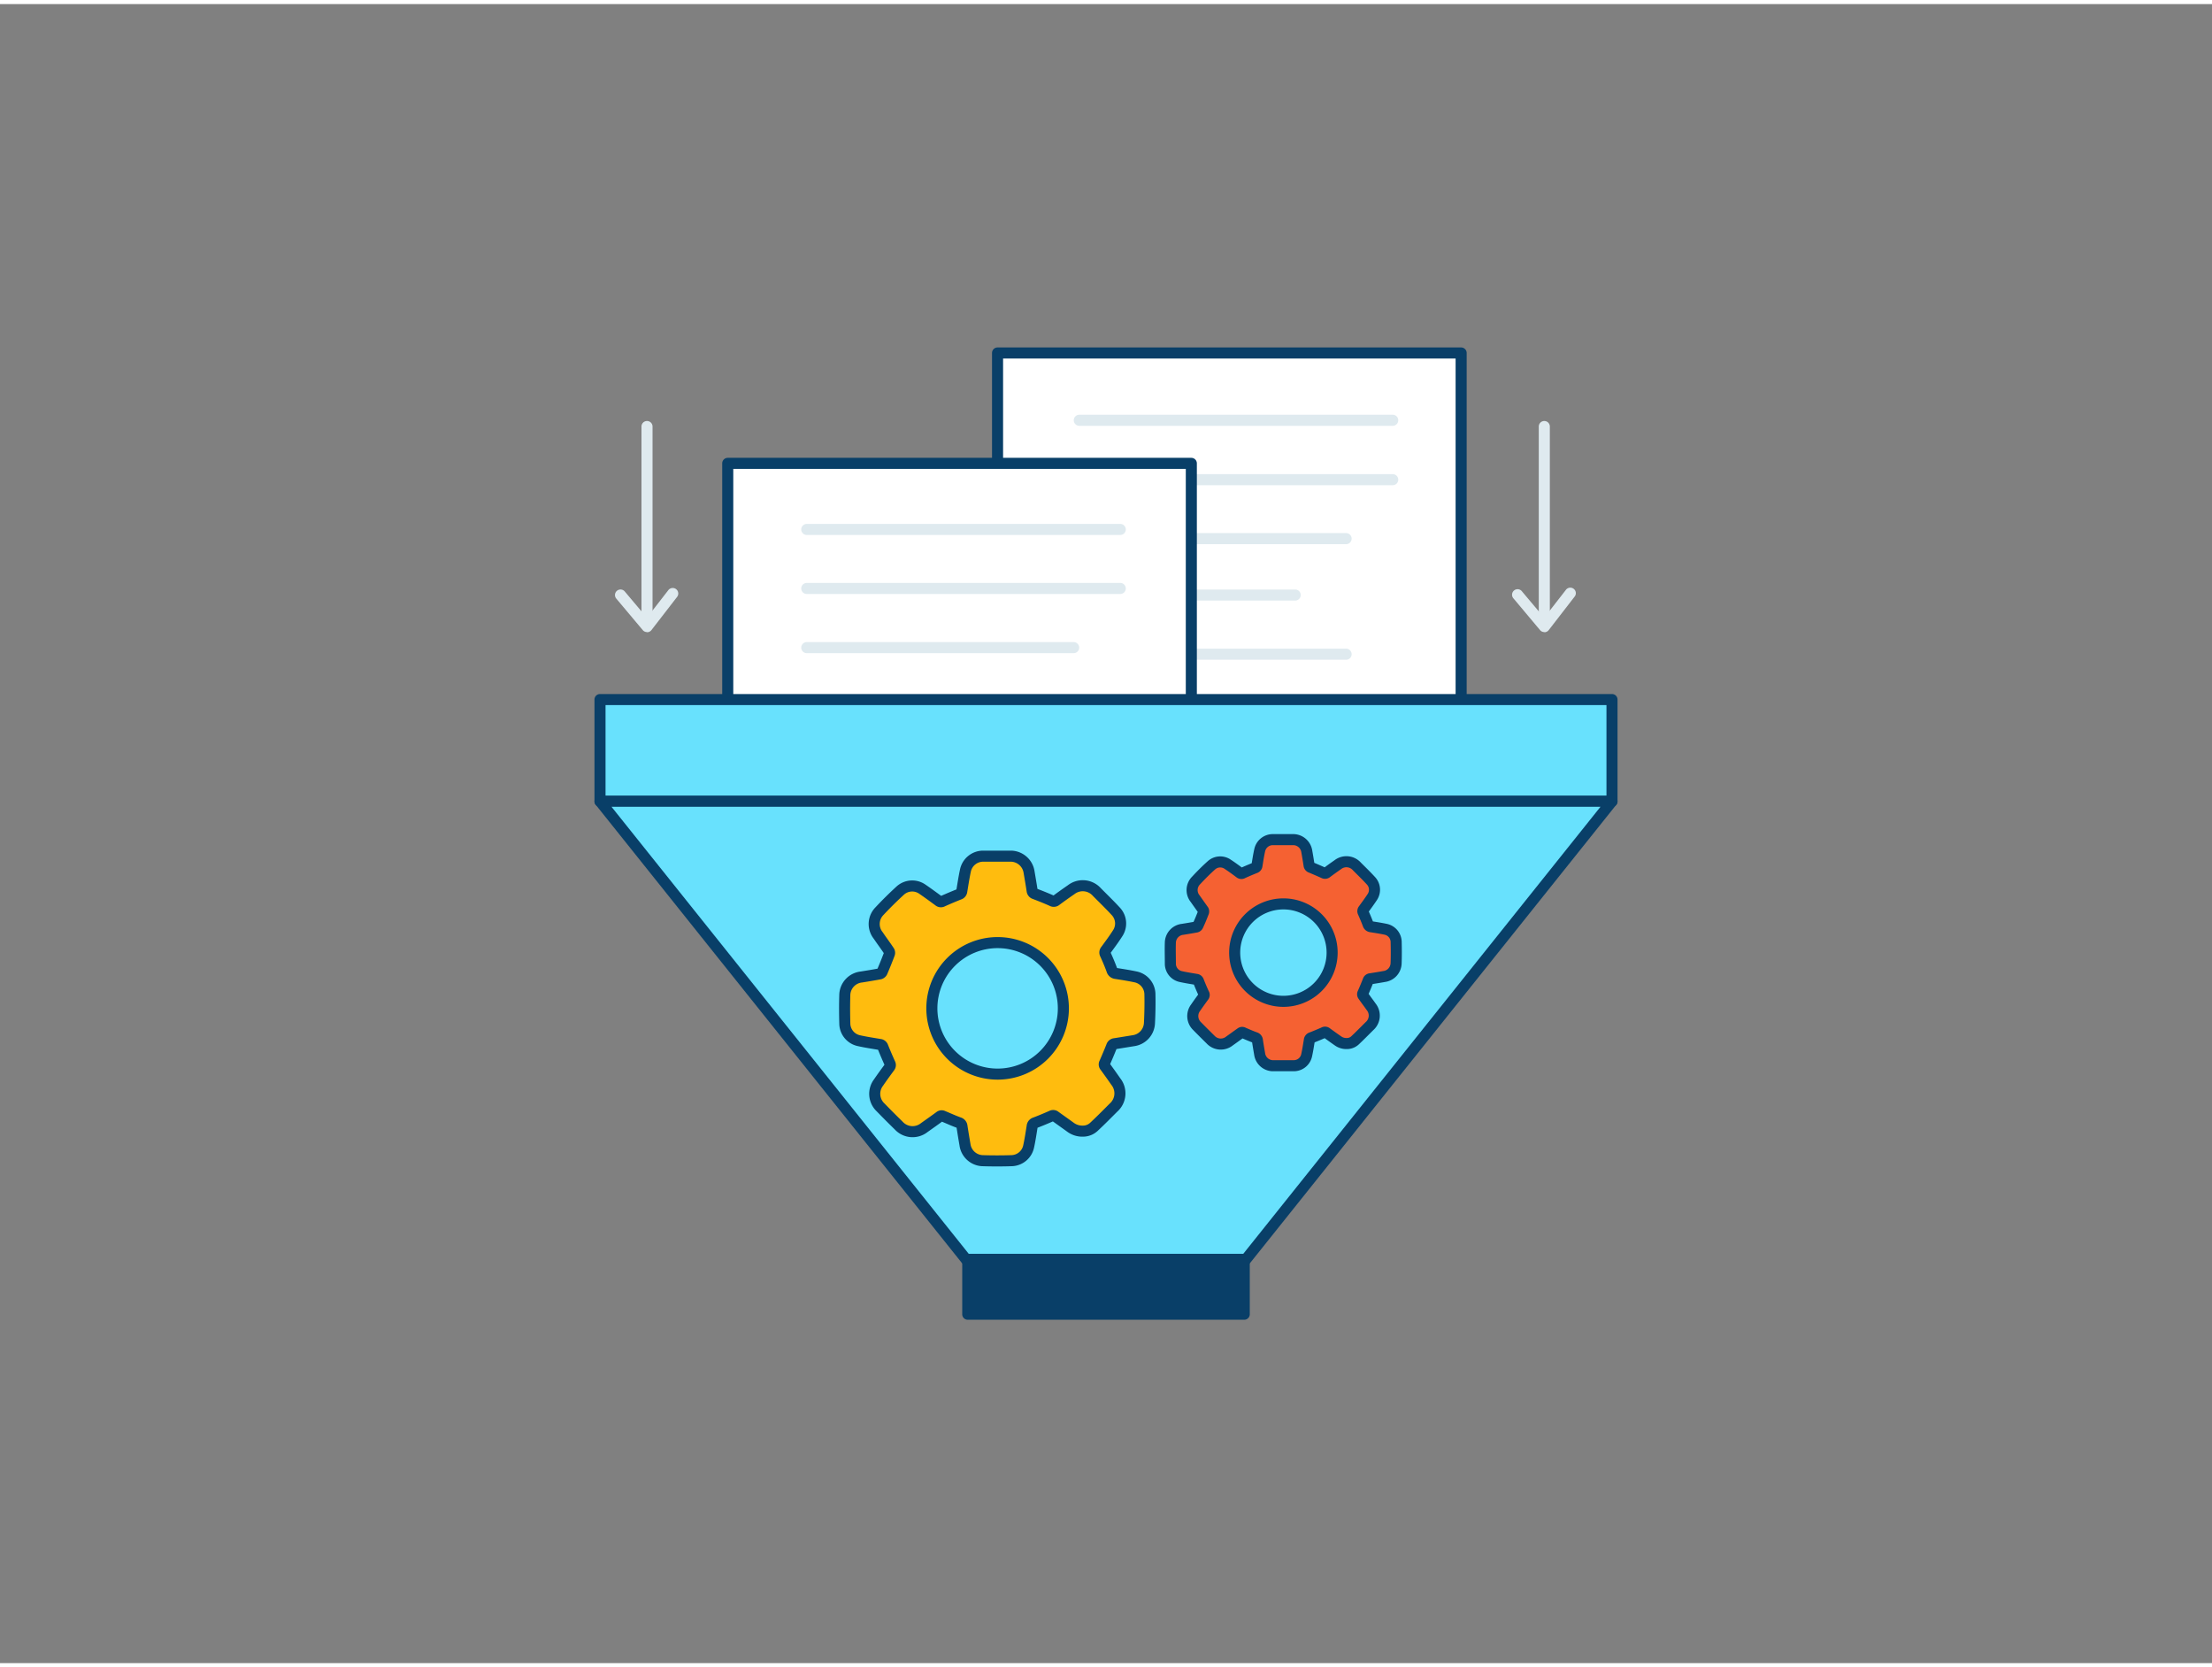 <svg xmlns="http://www.w3.org/2000/svg" viewBox="0 0 400 300" width="406" height="306" class="illustration styles_illustrationTablet__1DWOa"><rect x="0" y="0" width="400" height="300" fill="#808080" stroke="none"/><g id="_518_data_processing_outline" data-name="#518_data_processing_outline"><rect x="180.39" y="63.09" width="83.83" height="90.94" fill="#fff"></rect><path d="M264.22,155H180.39a1,1,0,0,1-1-1V63.09a1,1,0,0,1,1-1h83.83a1,1,0,0,1,1,1V154A1,1,0,0,1,264.22,155Zm-82.83-2h81.83V64.09H181.39Z" fill="#093f68"></path><path d="M251.85,76.26H195.17a1,1,0,0,1,0-2h56.68a1,1,0,0,1,0,2Z" fill="#dfeaef"></path><path d="M251.85,87H195.17a1,1,0,0,1,0-2h56.68a1,1,0,0,1,0,2Z" fill="#dfeaef"></path><path d="M243.42,97.66H195.17a1,1,0,0,1,0-2h48.25a1,1,0,0,1,0,2Z" fill="#dfeaef"></path><path d="M234.21,107.86h-39a1,1,0,0,1,0-2h39a1,1,0,0,1,0,2Z" fill="#dfeaef"></path><path d="M243.42,118.56H195.17a1,1,0,0,1,0-2h48.25a1,1,0,1,1,0,2Z" fill="#dfeaef"></path><rect x="131.6" y="83.05" width="83.83" height="80.54" fill="#fff"></rect><path d="M215.43,164.59H131.6a1,1,0,0,1-1-1V83.05a1,1,0,0,1,1-1h83.83a1,1,0,0,1,1,1v80.54A1,1,0,0,1,215.43,164.59Zm-82.83-2h81.83V84.05H132.6Z" fill="#093f68"></path><rect x="108.5" y="125.76" width="183" height="18.42" fill="#68e1fd"></rect><path d="M291.5,145.17h-183a1,1,0,0,1-1-1V125.76a1,1,0,0,1,1-1h183a1,1,0,0,1,1,1v18.41A1,1,0,0,1,291.5,145.17Zm-182-2h181V126.76h-181Z" fill="#093f68"></path><polygon points="291.5 144.17 108.5 144.17 174.71 227.02 225.29 227.02 291.5 144.17" fill="#68e1fd"></polygon><path d="M225.29,228H174.71a1,1,0,0,1-.79-.38l-66.2-82.84a1,1,0,0,1-.12-1.06,1,1,0,0,1,.9-.57h183a1,1,0,0,1,.9.57,1,1,0,0,1-.12,1.06l-66.2,82.84A1,1,0,0,1,225.29,228Zm-50.1-2h49.62l64.61-80.85H110.58Z" fill="#093f68"></path><g id="ahcQ9Z"><path d="M207.94,178.93a3.25,3.25,0,0,0-2.5-3c-1.2-.26-2.43-.45-3.64-.64a.82.82,0,0,1-.73-.6c-.36-1-.76-1.93-1.19-2.87a.63.63,0,0,1,.07-.73c.73-1,1.48-2,2.16-3.07a3.2,3.2,0,0,0-.28-3.9c-1.12-1.22-2.31-2.37-3.48-3.55a3.42,3.42,0,0,0-4.66-.42c-.92.63-1.83,1.28-2.72,1.94a.63.63,0,0,1-.73.07c-1-.45-2.08-.88-3.13-1.28a.65.65,0,0,1-.47-.57c-.17-1.12-.36-2.23-.55-3.34a3.38,3.38,0,0,0-3.23-2.89c-1.71,0-3.43,0-5.15,0a3.28,3.28,0,0,0-3.12,2.55c-.27,1.25-.46,2.51-.67,3.78a.64.64,0,0,1-.47.56c-1,.4-2,.82-3,1.27a.59.59,0,0,1-.69-.06c-1-.73-2-1.47-3-2.15a3.21,3.21,0,0,0-3.94.25c-1.31,1.2-2.58,2.45-3.79,3.75a3.31,3.31,0,0,0-.22,4.39c.67,1,1.37,1.91,2,2.88a.6.6,0,0,1,0,.51c-.41,1.08-.84,2.15-1.3,3.22a.66.66,0,0,1-.4.33c-1.11.21-2.23.39-3.34.57a3.36,3.36,0,0,0-3,3.13c-.06,1.79-.05,3.58,0,5.37a3.22,3.22,0,0,0,2.48,3c1.27.29,2.57.48,3.86.7a.62.62,0,0,1,.54.44c.4,1,.83,2,1.28,3a.57.57,0,0,1-.06.65c-.68.92-1.36,1.85-2,2.79a3.37,3.37,0,0,0,.39,4.52q1.6,1.65,3.25,3.26a3.4,3.4,0,0,0,4.64.36c.93-.66,1.87-1.32,2.79-2a.55.55,0,0,1,.61-.05c1,.41,1.9.83,2.88,1.18a.75.75,0,0,1,.53.68c.17,1.1.35,2.2.54,3.29a3.34,3.34,0,0,0,3.08,2.89c1.81.06,3.62.06,5.42,0a3.24,3.24,0,0,0,3-2.52c.27-1.22.45-2.46.65-3.69a.72.72,0,0,1,.52-.64c1-.38,2-.8,3-1.24a.57.57,0,0,1,.65.07c.93.67,1.87,1.33,2.79,2a3.6,3.6,0,0,0,2.25.68,2.89,2.89,0,0,0,2-.82c1.19-1.11,2.33-2.27,3.48-3.42a3.43,3.43,0,0,0,.42-4.74c-.63-.91-1.28-1.82-1.94-2.72a.56.56,0,0,1-.06-.65c.44-1,.86-2,1.26-3a.64.64,0,0,1,.58-.46l3.34-.54a3.36,3.36,0,0,0,2.92-3.2Q208,181.57,207.94,178.93Zm-27.56,14.56a11.89,11.89,0,1,1,11.91-11.87A11.89,11.89,0,0,1,180.38,193.49Z" fill="#ffbc0e" stroke="#093f68" stroke-linecap="round" stroke-linejoin="round" stroke-width="2"></path></g><g id="ahcQ9Z-2" data-name="ahcQ9Z"><path d="M252.47,169.54a2.38,2.38,0,0,0-1.85-2.23c-.89-.19-1.79-.33-2.69-.47a.61.61,0,0,1-.54-.45c-.27-.72-.57-1.42-.88-2.13a.47.47,0,0,1,.05-.54c.54-.74,1.09-1.49,1.6-2.26a2.37,2.37,0,0,0-.21-2.89c-.83-.91-1.71-1.76-2.58-2.63a2.53,2.53,0,0,0-3.45-.32c-.68.47-1.35.95-2,1.44a.48.48,0,0,1-.54.06q-1.14-.51-2.31-1a.47.47,0,0,1-.35-.42c-.13-.82-.26-1.65-.41-2.47a2.49,2.49,0,0,0-2.39-2.14q-1.91,0-3.81,0a2.42,2.42,0,0,0-2.31,1.89c-.21.92-.35,1.86-.5,2.79a.47.47,0,0,1-.35.42c-.74.3-1.48.61-2.21.94a.44.44,0,0,1-.51,0c-.73-.55-1.47-1.09-2.23-1.59a2.37,2.37,0,0,0-2.92.18c-1,.89-1.91,1.81-2.81,2.78a2.45,2.45,0,0,0-.16,3.25c.5.71,1,1.41,1.51,2.13a.5.5,0,0,1,0,.38c-.31.8-.63,1.59-1,2.38a.47.47,0,0,1-.3.25c-.82.15-1.65.29-2.47.42a2.48,2.48,0,0,0-2.21,2.32c-.05,1.32,0,2.65,0,4a2.38,2.38,0,0,0,1.83,2.21c.94.21,1.9.36,2.86.52a.46.46,0,0,1,.4.33c.29.75.61,1.5.95,2.24a.41.41,0,0,1,0,.48c-.5.68-1,1.37-1.48,2.07a2.51,2.51,0,0,0,.29,3.35c.79.81,1.6,1.61,2.41,2.41a2.51,2.51,0,0,0,3.43.26c.69-.49,1.39-1,2.07-1.48a.39.39,0,0,1,.45,0c.71.3,1.41.61,2.13.87a.55.55,0,0,1,.4.5c.12.82.26,1.63.4,2.44a2.47,2.47,0,0,0,2.28,2.14c1.34,0,2.68,0,4,0a2.38,2.38,0,0,0,2.22-1.87c.2-.9.34-1.82.49-2.73a.52.52,0,0,1,.38-.47c.75-.29,1.48-.6,2.22-.92a.42.42,0,0,1,.48,0c.68.5,1.38,1,2.07,1.48a2.58,2.58,0,0,0,1.66.5,2.14,2.14,0,0,0,1.48-.6c.88-.83,1.72-1.69,2.58-2.54a2.53,2.53,0,0,0,.31-3.5c-.47-.68-1-1.35-1.44-2a.42.42,0,0,1-.05-.48c.33-.74.64-1.49.94-2.25a.46.46,0,0,1,.43-.34c.82-.13,1.65-.26,2.47-.41a2.48,2.48,0,0,0,2.16-2.36C252.51,172.15,252.5,170.85,252.47,169.54Zm-20.41,10.79a8.81,8.81,0,1,1,8.83-8.79A8.81,8.81,0,0,1,232.06,180.33Z" fill="#f56132" stroke="#093f68" stroke-linecap="round" stroke-linejoin="round" stroke-width="2"></path></g><path d="M202.58,96H145.89a1,1,0,0,1,0-2h56.69a1,1,0,0,1,0,2Z" fill="#dfeaef"></path><path d="M202.58,106.67H145.89a1,1,0,0,1,0-2h56.69a1,1,0,0,1,0,2Z" fill="#dfeaef"></path><path d="M194.15,117.37H145.89a1,1,0,0,1,0-2h48.26a1,1,0,0,1,0,2Z" fill="#dfeaef"></path><rect x="175.01" y="227.02" width="49.99" height="9.89" fill="#093f68"></rect><path d="M225,237.91H175a1,1,0,0,1-1-1V227a1,1,0,0,1,1-1h50a1,1,0,0,1,1,1v9.89A1,1,0,0,1,225,237.91Zm-49-2h48V228H176Z" fill="#093f68"></path><path d="M279.26,111.74a1,1,0,0,1-1-1V76.39a1,1,0,1,1,2,0v34.35A1,1,0,0,1,279.26,111.74Z" fill="#dfeaef"></path><path d="M279.26,113.56a1,1,0,0,1-.77-.36l-4.78-5.7a1,1,0,1,1,1.53-1.28l4,4.75,3.89-5a1,1,0,1,1,1.57,1.23l-4.64,6a1,1,0,0,1-.77.39Z" fill="#dfeaef"></path><path d="M117,111.74a1,1,0,0,1-1-1V76.39a1,1,0,0,1,2,0v34.35A1,1,0,0,1,117,111.74Z" fill="#dfeaef"></path><path d="M117,113.56a1,1,0,0,1-.77-.36l-4.79-5.7a1,1,0,1,1,1.54-1.28l4,4.75,3.88-5a1,1,0,0,1,1.41-.17,1,1,0,0,1,.17,1.4l-4.64,6a1,1,0,0,1-.78.39Z" fill="#dfeaef"></path></g></svg>